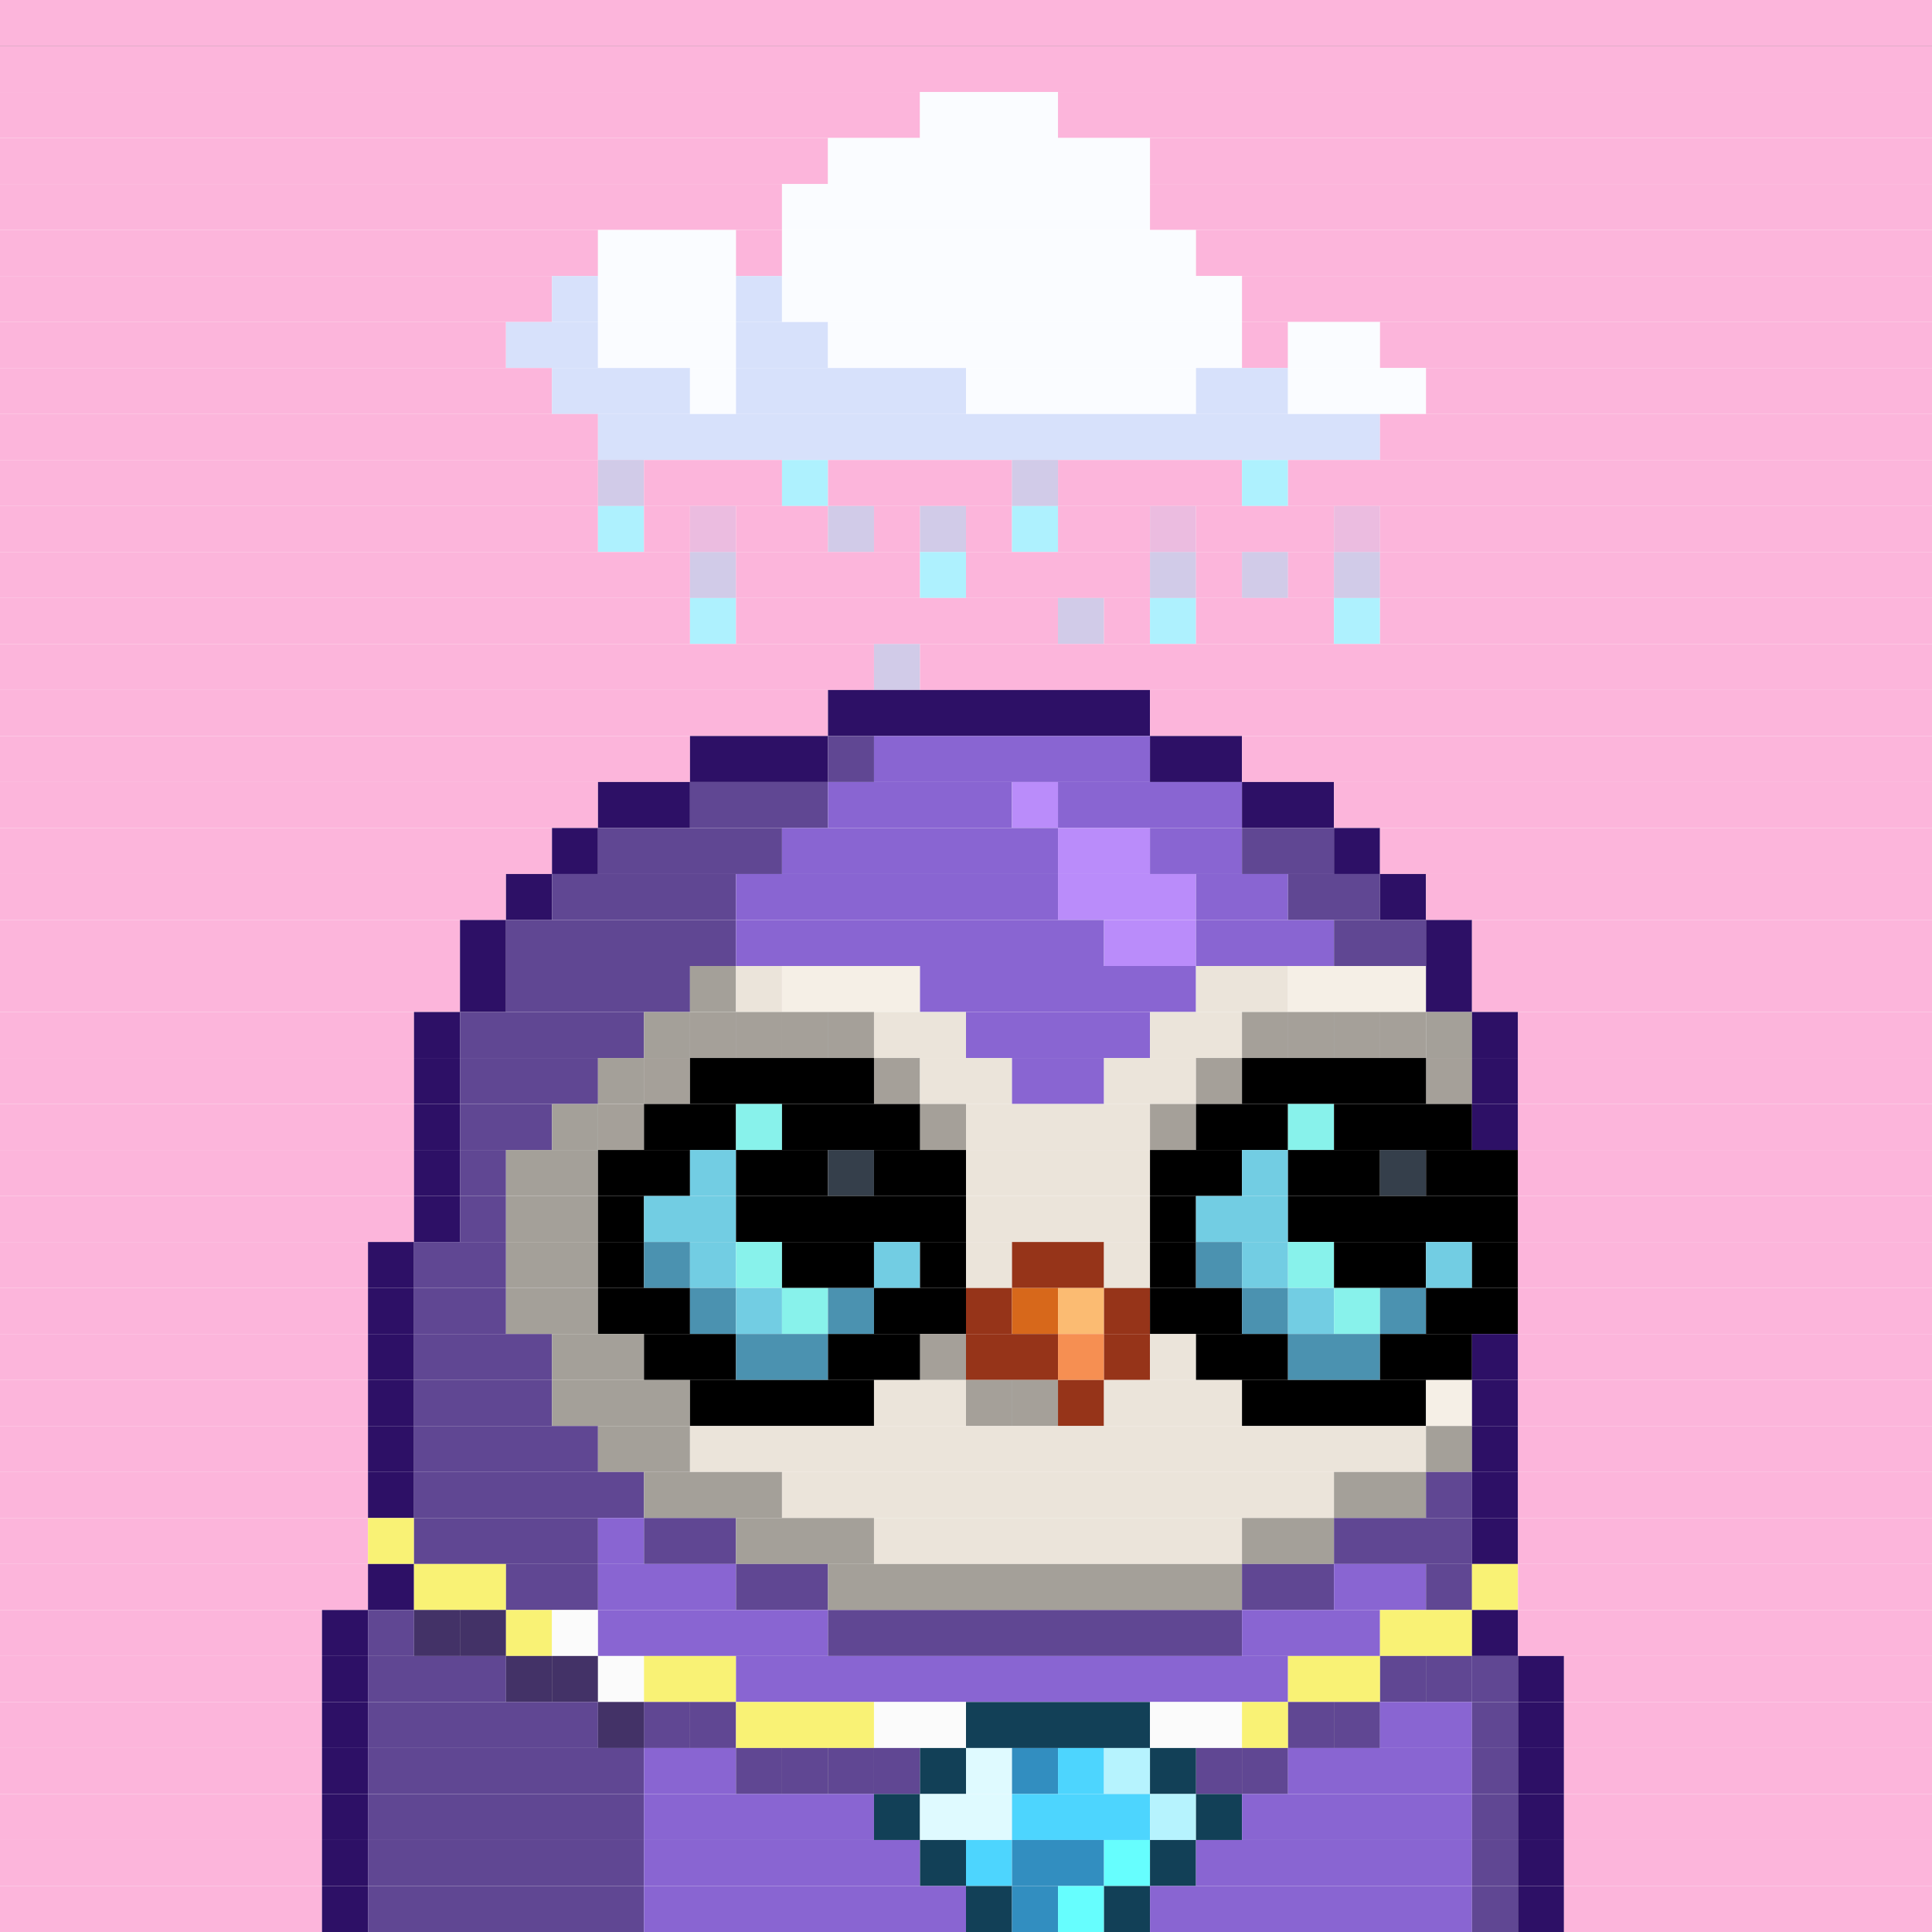 <svg id="bird-svg" xmlns="http://www.w3.org/2000/svg" preserveAspectRatio="xMinYMin meet" viewBox="0 0 42 42"><rect x="0" y="0" width="42" height="42" fill="#333333" stroke="none"/> <rect class='c129' x='0' y='0' width='42'/><rect class='c129' x='0' y='1' width='42'/><rect class='c129' x='0' y='2' width='20'/><rect class='c525' x='20' y='2' width='3'/><rect class='c129' x='23' y='2' width='19'/><rect class='c129' x='0' y='3' width='18'/><rect class='c525' x='18' y='3' width='7'/><rect class='c129' x='25' y='3' width='17'/><rect class='c129' x='0' y='4' width='17'/><rect class='c525' x='17' y='4' width='8'/><rect class='c129' x='25' y='4' width='17'/><rect class='c129' x='0' y='5' width='13'/><rect class='c525' x='13' y='5' width='3'/><rect class='c129' x='16' y='5' width='1'/><rect class='c525' x='17' y='5' width='9'/><rect class='c129' x='26' y='5' width='16'/><rect class='c129' x='0' y='6' width='12'/><rect class='c526' x='12' y='6' width='1'/><rect class='c525' x='13' y='6' width='3'/><rect class='c526' x='16' y='6' width='1'/><rect class='c525' x='17' y='6' width='10'/><rect class='c129' x='27' y='6' width='15'/><rect class='c129' x='0' y='7' width='11'/><rect class='c526' x='11' y='7' width='2'/><rect class='c525' x='13' y='7' width='3'/><rect class='c526' x='16' y='7' width='2'/><rect class='c525' x='18' y='7' width='9'/><rect class='c129' x='27' y='7' width='1'/><rect class='c525' x='28' y='7' width='2'/><rect class='c129' x='30' y='7' width='12'/><rect class='c129' x='0' y='8' width='12'/><rect class='c526' x='12' y='8' width='3'/><rect class='c525' x='15' y='8' width='1'/><rect class='c526' x='16' y='8' width='5'/><rect class='c525' x='21' y='8' width='5'/><rect class='c526' x='26' y='8' width='2'/><rect class='c525' x='28' y='8' width='3'/><rect class='c129' x='31' y='8' width='11'/><rect class='c129' x='0' y='9' width='13'/><rect class='c526' x='13' y='9' width='17'/><rect class='c129' x='30' y='9' width='12'/><rect class='c129' x='13' y='10' width='1'/><rect class='c129' x='0' y='10' width='13'/><rect class='c870' x='13' y='10' width='1'/><rect class='c129' x='14' y='10' width='3'/><rect class='c527' x='17' y='10' width='1'/><rect class='c129' x='22' y='10' width='1'/><rect class='c129' x='18' y='10' width='4'/><rect class='c870' x='22' y='10' width='1'/><rect class='c129' x='23' y='10' width='4'/><rect class='c527' x='27' y='10' width='1'/><rect class='c129' x='28' y='10' width='14'/><rect class='c129' x='0' y='11' width='13'/><rect class='c527' x='13' y='11' width='1'/><rect class='c129' x='15' y='11' width='1'/><rect class='c129' x='14' y='11' width='1'/><rect class='c871' x='15' y='11' width='1'/><rect class='c129' x='18' y='11' width='1'/><rect class='c129' x='16' y='11' width='2'/><rect class='c870' x='18' y='11' width='1'/><rect class='c129' x='20' y='11' width='1'/><rect class='c129' x='19' y='11' width='1'/><rect class='c870' x='20' y='11' width='1'/><rect class='c129' x='21' y='11' width='1'/><rect class='c527' x='22' y='11' width='1'/><rect class='c129' x='25' y='11' width='1'/><rect class='c129' x='23' y='11' width='2'/><rect class='c871' x='25' y='11' width='1'/><rect class='c129' x='29' y='11' width='1'/><rect class='c129' x='26' y='11' width='3'/><rect class='c871' x='29' y='11' width='1'/><rect class='c129' x='30' y='11' width='12'/><rect class='c129' x='15' y='12' width='1'/><rect class='c129' x='0' y='12' width='15'/><rect class='c870' x='15' y='12' width='1'/><rect class='c129' x='16' y='12' width='4'/><rect class='c527' x='20' y='12' width='1'/><rect class='c129' x='25' y='12' width='1'/><rect class='c129' x='21' y='12' width='4'/><rect class='c870' x='25' y='12' width='1'/><rect class='c129' x='27' y='12' width='1'/><rect class='c129' x='26' y='12' width='1'/><rect class='c870' x='27' y='12' width='1'/><rect class='c129' x='29' y='12' width='1'/><rect class='c129' x='28' y='12' width='1'/><rect class='c870' x='29' y='12' width='1'/><rect class='c129' x='30' y='12' width='12'/><rect class='c129' x='0' y='13' width='15'/><rect class='c527' x='15' y='13' width='1'/><rect class='c129' x='23' y='13' width='1'/><rect class='c129' x='16' y='13' width='7'/><rect class='c870' x='23' y='13' width='1'/><rect class='c129' x='24' y='13' width='1'/><rect class='c527' x='25' y='13' width='1'/><rect class='c129' x='26' y='13' width='3'/><rect class='c527' x='29' y='13' width='1'/><rect class='c129' x='30' y='13' width='12'/><rect class='c129' x='19' y='14' width='1'/><rect class='c129' x='0' y='14' width='19'/><rect class='c870' x='19' y='14' width='1'/><rect class='c129' x='20' y='14' width='22'/><rect class='c129' x='0' y='15' width='18'/><rect class='c231' x='18' y='15' width='7'/><rect class='c129' x='25' y='15' width='17'/><rect class='c129' x='0' y='16' width='15'/><rect class='c231' x='15' y='16' width='3'/><rect class='c232' x='18' y='16' width='1'/><rect class='c233' x='19' y='16' width='6'/><rect class='c231' x='25' y='16' width='2'/><rect class='c129' x='27' y='16' width='15'/><rect class='c129' x='0' y='17' width='13'/><rect class='c231' x='13' y='17' width='2'/><rect class='c232' x='15' y='17' width='3'/><rect class='c233' x='18' y='17' width='4'/><rect class='c234' x='22' y='17' width='1'/><rect class='c233' x='23' y='17' width='4'/><rect class='c231' x='27' y='17' width='2'/><rect class='c129' x='29' y='17' width='13'/><rect class='c129' x='0' y='18' width='12'/><rect class='c231' x='12' y='18' width='1'/><rect class='c232' x='13' y='18' width='4'/><rect class='c233' x='17' y='18' width='6'/><rect class='c234' x='23' y='18' width='2'/><rect class='c233' x='25' y='18' width='2'/><rect class='c232' x='27' y='18' width='2'/><rect class='c231' x='29' y='18' width='1'/><rect class='c129' x='30' y='18' width='12'/><rect class='c129' x='0' y='19' width='11'/><rect class='c231' x='11' y='19' width='1'/><rect class='c232' x='12' y='19' width='4'/><rect class='c233' x='16' y='19' width='7'/><rect class='c234' x='23' y='19' width='3'/><rect class='c233' x='26' y='19' width='2'/><rect class='c232' x='28' y='19' width='2'/><rect class='c231' x='30' y='19' width='1'/><rect class='c129' x='31' y='19' width='11'/><rect class='c129' x='0' y='20' width='10'/><rect class='c231' x='10' y='20' width='1'/><rect class='c232' x='11' y='20' width='5'/><rect class='c233' x='16' y='20' width='8'/><rect class='c234' x='24' y='20' width='2'/><rect class='c233' x='26' y='20' width='3'/><rect class='c232' x='29' y='20' width='2'/><rect class='c231' x='31' y='20' width='1'/><rect class='c129' x='32' y='20' width='10'/><rect class='c129' x='0' y='21' width='10'/><rect class='c231' x='10' y='21' width='1'/><rect class='c232' x='11' y='21' width='4'/><rect class='c212' x='15' y='21' width='1'/><rect class='c213' x='16' y='21' width='1'/><rect class='c214' x='17' y='21' width='3'/><rect class='c233' x='20' y='21' width='6'/><rect class='c213' x='26' y='21' width='2'/><rect class='c214' x='28' y='21' width='3'/><rect class='c231' x='31' y='21' width='1'/><rect class='c129' x='32' y='21' width='10'/><rect class='c129' x='0' y='22' width='9'/><rect class='c231' x='9' y='22' width='1'/><rect class='c232' x='10' y='22' width='4'/><rect class='c213' x='15' y='22' width='1'/><rect class='c212' x='14' y='22' width='1'/><rect class='c213' x='18' y='22' width='1'/><rect class='c213' x='17' y='22' width='1'/><rect class='c213' x='16' y='22' width='1'/><rect class='c865' x='15' y='22' width='4'/><rect class='c213' x='19' y='22' width='2'/><rect class='c233' x='21' y='22' width='4'/><rect class='c213' x='27' y='22' width='1'/><rect class='c213' x='25' y='22' width='2'/><rect class='c213' x='30' y='22' width='1'/><rect class='c213' x='29' y='22' width='1'/><rect class='c213' x='28' y='22' width='1'/><rect class='c865' x='27' y='22' width='4'/><rect class='c212' x='31' y='22' width='1'/><rect class='c231' x='32' y='22' width='1'/><rect class='c129' x='33' y='22' width='9'/><rect class='c129' x='0' y='23' width='9'/><rect class='c231' x='9' y='23' width='1'/><rect class='c232' x='10' y='23' width='3'/><rect class='c213' x='14' y='23' width='1'/><rect class='c212' x='13' y='23' width='1'/><rect class='c865' x='14' y='23' width='1'/><rect class='c213' x='19' y='23' width='1'/><rect class='c165' x='15' y='23' width='4'/><rect class='c865' x='19' y='23' width='1'/><rect class='c213' x='20' y='23' width='2'/><rect class='c233' x='22' y='23' width='2'/><rect class='c213' x='26' y='23' width='1'/><rect class='c213' x='24' y='23' width='2'/><rect class='c865' x='26' y='23' width='1'/><rect class='c213' x='31' y='23' width='1'/><rect class='c165' x='27' y='23' width='4'/><rect class='c865' x='31' y='23' width='1'/><rect class='c231' x='32' y='23' width='1'/><rect class='c129' x='33' y='23' width='9'/><rect class='c129' x='0' y='24' width='9'/><rect class='c231' x='9' y='24' width='1'/><rect class='c232' x='10' y='24' width='2'/><rect class='c213' x='13' y='24' width='1'/><rect class='c212' x='12' y='24' width='1'/><rect class='c865' x='13' y='24' width='1'/><rect class='c165' x='14' y='24' width='2'/><rect class='c337' x='16' y='24' width='1'/><rect class='c213' x='20' y='24' width='1'/><rect class='c165' x='17' y='24' width='3'/><rect class='c865' x='20' y='24' width='1'/><rect class='c213' x='25' y='24' width='1'/><rect class='c213' x='21' y='24' width='4'/><rect class='c865' x='25' y='24' width='1'/><rect class='c165' x='26' y='24' width='2'/><rect class='c337' x='28' y='24' width='1'/><rect class='c165' x='29' y='24' width='3'/><rect class='c231' x='32' y='24' width='1'/><rect class='c129' x='33' y='24' width='9'/><rect class='c129' x='0' y='25' width='9'/><rect class='c231' x='9' y='25' width='1'/><rect class='c232' x='10' y='25' width='1'/><rect class='c212' x='11' y='25' width='2'/><rect class='c165' x='13' y='25' width='2'/><rect class='c338' x='15' y='25' width='1'/><rect class='c165' x='16' y='25' width='2'/><rect class='c339' x='18' y='25' width='1'/><rect class='c165' x='19' y='25' width='2'/><rect class='c213' x='21' y='25' width='4'/><rect class='c165' x='25' y='25' width='2'/><rect class='c338' x='27' y='25' width='1'/><rect class='c165' x='28' y='25' width='2'/><rect class='c339' x='30' y='25' width='1'/><rect class='c165' x='31' y='25' width='2'/><rect class='c129' x='33' y='25' width='9'/><rect class='c129' x='0' y='26' width='9'/><rect class='c231' x='9' y='26' width='1'/><rect class='c232' x='10' y='26' width='1'/><rect class='c212' x='11' y='26' width='2'/><rect class='c165' x='13' y='26' width='1'/><rect class='c338' x='14' y='26' width='2'/><rect class='c165' x='16' y='26' width='5'/><rect class='c213' x='21' y='26' width='4'/><rect class='c165' x='25' y='26' width='1'/><rect class='c338' x='26' y='26' width='2'/><rect class='c165' x='28' y='26' width='5'/><rect class='c129' x='33' y='26' width='9'/><rect class='c129' x='0' y='27' width='8'/><rect class='c231' x='8' y='27' width='1'/><rect class='c232' x='9' y='27' width='2'/><rect class='c212' x='11' y='27' width='2'/><rect class='c165' x='13' y='27' width='1'/><rect class='c340' x='14' y='27' width='1'/><rect class='c338' x='15' y='27' width='1'/><rect class='c337' x='16' y='27' width='1'/><rect class='c165' x='17' y='27' width='2'/><rect class='c338' x='19' y='27' width='1'/><rect class='c165' x='20' y='27' width='1'/><rect class='c213' x='21' y='27' width='1'/><rect class='c144' x='22' y='27' width='2'/><rect class='c213' x='24' y='27' width='1'/><rect class='c165' x='25' y='27' width='1'/><rect class='c340' x='26' y='27' width='1'/><rect class='c338' x='27' y='27' width='1'/><rect class='c337' x='28' y='27' width='1'/><rect class='c165' x='29' y='27' width='2'/><rect class='c338' x='31' y='27' width='1'/><rect class='c165' x='32' y='27' width='1'/><rect class='c129' x='33' y='27' width='9'/><rect class='c129' x='0' y='28' width='8'/><rect class='c231' x='8' y='28' width='1'/><rect class='c232' x='9' y='28' width='2'/><rect class='c212' x='11' y='28' width='2'/><rect class='c165' x='13' y='28' width='2'/><rect class='c340' x='15' y='28' width='1'/><rect class='c338' x='16' y='28' width='1'/><rect class='c337' x='17' y='28' width='1'/><rect class='c340' x='18' y='28' width='1'/><rect class='c165' x='19' y='28' width='2'/><rect class='c144' x='21' y='28' width='1'/><rect class='c145' x='22' y='28' width='1'/><rect class='c147' x='23' y='28' width='1'/><rect class='c144' x='24' y='28' width='1'/><rect class='c165' x='25' y='28' width='2'/><rect class='c340' x='27' y='28' width='1'/><rect class='c338' x='28' y='28' width='1'/><rect class='c337' x='29' y='28' width='1'/><rect class='c340' x='30' y='28' width='1'/><rect class='c165' x='31' y='28' width='2'/><rect class='c129' x='33' y='28' width='9'/><rect class='c129' x='0' y='29' width='8'/><rect class='c231' x='8' y='29' width='1'/><rect class='c232' x='9' y='29' width='3'/><rect class='c212' x='12' y='29' width='2'/><rect class='c165' x='14' y='29' width='2'/><rect class='c340' x='16' y='29' width='2'/><rect class='c213' x='20' y='29' width='1'/><rect class='c165' x='18' y='29' width='2'/><rect class='c865' x='20' y='29' width='1'/><rect class='c144' x='21' y='29' width='2'/><rect class='c146' x='23' y='29' width='1'/><rect class='c144' x='24' y='29' width='1'/><rect class='c213' x='25' y='29' width='1'/><rect class='c165' x='26' y='29' width='2'/><rect class='c340' x='28' y='29' width='2'/><rect class='c165' x='30' y='29' width='2'/><rect class='c231' x='32' y='29' width='1'/><rect class='c129' x='33' y='29' width='9'/><rect class='c129' x='0' y='30' width='8'/><rect class='c231' x='8' y='30' width='1'/><rect class='c232' x='9' y='30' width='3'/><rect class='c212' x='12' y='30' width='3'/><rect class='c165' x='15' y='30' width='4'/><rect class='c213' x='21' y='30' width='1'/><rect class='c213' x='19' y='30' width='2'/><rect class='c213' x='22' y='30' width='1'/><rect class='c865' x='21' y='30' width='2'/><rect class='c144' x='23' y='30' width='1'/><rect class='c213' x='24' y='30' width='3'/><rect class='c165' x='27' y='30' width='4'/><rect class='c214' x='31' y='30' width='1'/><rect class='c231' x='32' y='30' width='1'/><rect class='c129' x='33' y='30' width='9'/><rect class='c129' x='0' y='31' width='8'/><rect class='c231' x='8' y='31' width='1'/><rect class='c232' x='9' y='31' width='4'/><rect class='c212' x='13' y='31' width='2'/><rect class='c213' x='15' y='31' width='16'/><rect class='c212' x='31' y='31' width='1'/><rect class='c231' x='32' y='31' width='1'/><rect class='c129' x='33' y='31' width='9'/><rect class='c129' x='0' y='32' width='8'/><rect class='c231' x='8' y='32' width='1'/><rect class='c232' x='9' y='32' width='5'/><rect class='c212' x='14' y='32' width='3'/><rect class='c213' x='17' y='32' width='12'/><rect class='c212' x='29' y='32' width='2'/><rect class='c232' x='31' y='32' width='1'/><rect class='c231' x='32' y='32' width='1'/><rect class='c129' x='33' y='32' width='9'/><rect class='c129' x='0' y='33' width='8'/><rect class='c840' x='8' y='33' width='1'/><rect class='c232' x='9' y='33' width='4'/><rect class='c233' x='13' y='33' width='1'/><rect class='c232' x='14' y='33' width='2'/><rect class='c212' x='16' y='33' width='3'/><rect class='c213' x='19' y='33' width='8'/><rect class='c212' x='27' y='33' width='2'/><rect class='c232' x='29' y='33' width='3'/><rect class='c231' x='32' y='33' width='1'/><rect class='c129' x='33' y='33' width='9'/><rect class='c129' x='0' y='34' width='8'/><rect class='c231' x='8' y='34' width='1'/><rect class='c840' x='9' y='34' width='2'/><rect class='c232' x='11' y='34' width='2'/><rect class='c233' x='13' y='34' width='3'/><rect class='c232' x='16' y='34' width='2'/><rect class='c212' x='18' y='34' width='9'/><rect class='c232' x='27' y='34' width='2'/><rect class='c233' x='29' y='34' width='2'/><rect class='c232' x='31' y='34' width='1'/><rect class='c840' x='32' y='34' width='1'/><rect class='c129' x='33' y='34' width='9'/><rect class='c129' x='0' y='35' width='7'/><rect class='c231' x='7' y='35' width='1'/><rect class='c232' x='9' y='35' width='1'/><rect class='c232' x='8' y='35' width='1'/><rect class='c232' x='10' y='35' width='1'/><rect class='c865' x='9' y='35' width='2'/><rect class='c840' x='11' y='35' width='1'/><rect class='c841' x='12' y='35' width='1'/><rect class='c233' x='13' y='35' width='5'/><rect class='c232' x='18' y='35' width='9'/><rect class='c233' x='27' y='35' width='3'/><rect class='c840' x='30' y='35' width='2'/><rect class='c231' x='32' y='35' width='1'/><rect class='c129' x='33' y='35' width='9'/><rect class='c129' x='0' y='36' width='7'/><rect class='c231' x='7' y='36' width='1'/><rect class='c232' x='11' y='36' width='1'/><rect class='c232' x='8' y='36' width='3'/><rect class='c232' x='12' y='36' width='1'/><rect class='c865' x='11' y='36' width='2'/><rect class='c841' x='13' y='36' width='1'/><rect class='c840' x='14' y='36' width='2'/><rect class='c233' x='16' y='36' width='12'/><rect class='c233' x='30' y='36' width='1'/><rect class='c840' x='28' y='36' width='2'/><rect class='c233' x='31' y='36' width='1'/><rect class='c865' x='30' y='36' width='2'/><rect class='c232' x='32' y='36' width='1'/><rect class='c231' x='33' y='36' width='1'/><rect class='c129' x='34' y='36' width='8'/><rect class='c129' x='0' y='37' width='7'/><rect class='c231' x='7' y='37' width='1'/><rect class='c232' x='13' y='37' width='1'/><rect class='c232' x='8' y='37' width='5'/><rect class='c233' x='15' y='37' width='1'/><rect class='c233' x='14' y='37' width='1'/><rect class='c865' x='13' y='37' width='3'/><rect class='c840' x='16' y='37' width='3'/><rect class='c841' x='19' y='37' width='2'/><rect class='c842' x='21' y='37' width='4'/><rect class='c841' x='25' y='37' width='2'/><rect class='c233' x='28' y='37' width='1'/><rect class='c840' x='27' y='37' width='1'/><rect class='c233' x='29' y='37' width='1'/><rect class='c865' x='28' y='37' width='2'/><rect class='c233' x='30' y='37' width='2'/><rect class='c232' x='32' y='37' width='1'/><rect class='c231' x='33' y='37' width='1'/><rect class='c129' x='34' y='37' width='8'/><rect class='c129' x='0' y='38' width='7'/><rect class='c231' x='7' y='38' width='1'/><rect class='c232' x='8' y='38' width='6'/><rect class='c233' x='16' y='38' width='1'/><rect class='c233' x='14' y='38' width='2'/><rect class='c233' x='19' y='38' width='1'/><rect class='c233' x='18' y='38' width='1'/><rect class='c233' x='17' y='38' width='1'/><rect class='c865' x='16' y='38' width='4'/><rect class='c842' x='20' y='38' width='1'/><rect class='c843' x='21' y='38' width='1'/><rect class='c844' x='22' y='38' width='1'/><rect class='c845' x='23' y='38' width='1'/><rect class='c846' x='24' y='38' width='1'/><rect class='c233' x='26' y='38' width='1'/><rect class='c842' x='25' y='38' width='1'/><rect class='c233' x='27' y='38' width='1'/><rect class='c865' x='26' y='38' width='2'/><rect class='c233' x='28' y='38' width='4'/><rect class='c232' x='32' y='38' width='1'/><rect class='c231' x='33' y='38' width='1'/><rect class='c129' x='34' y='38' width='8'/><rect class='c129' x='0' y='39' width='7'/><rect class='c231' x='7' y='39' width='1'/><rect class='c232' x='8' y='39' width='6'/><rect class='c233' x='14' y='39' width='5'/><rect class='c842' x='19' y='39' width='1'/><rect class='c843' x='20' y='39' width='2'/><rect class='c845' x='22' y='39' width='3'/><rect class='c846' x='25' y='39' width='1'/><rect class='c842' x='26' y='39' width='1'/><rect class='c233' x='27' y='39' width='5'/><rect class='c232' x='32' y='39' width='1'/><rect class='c231' x='33' y='39' width='1'/><rect class='c129' x='34' y='39' width='8'/><rect class='c129' x='0' y='40' width='7'/><rect class='c231' x='7' y='40' width='1'/><rect class='c232' x='8' y='40' width='6'/><rect class='c233' x='14' y='40' width='6'/><rect class='c842' x='20' y='40' width='1'/><rect class='c845' x='21' y='40' width='1'/><rect class='c844' x='22' y='40' width='2'/><rect class='c847' x='24' y='40' width='1'/><rect class='c842' x='25' y='40' width='1'/><rect class='c233' x='26' y='40' width='6'/><rect class='c232' x='32' y='40' width='1'/><rect class='c231' x='33' y='40' width='1'/><rect class='c129' x='34' y='40' width='8'/><rect class='c129' x='0' y='41' width='7'/><rect class='c231' x='7' y='41' width='1'/><rect class='c232' x='8' y='41' width='6'/><rect class='c233' x='14' y='41' width='7'/><rect class='c842' x='21' y='41' width='1'/><rect class='c844' x='22' y='41' width='1'/><rect class='c847' x='23' y='41' width='1'/><rect class='c842' x='24' y='41' width='1'/><rect class='c233' x='25' y='41' width='7'/><rect class='c232' x='32' y='41' width='1'/><rect class='c231' x='33' y='41' width='1'/><rect class='c129' x='34' y='41' width='8'/><style>rect{height:1px;} #bird-svg{shape-rendering: crispedges;} .c129{fill:rgb(252,181,219)}.c144{fill:rgb(150,52,25)}.c145{fill:rgb(215,104,27)}.c146{fill:rgb(246,143,82)}.c147{fill:rgb(251,187,114)}.c165{fill:rgb(0,0,0)}.c212{fill:rgb(164,160,153)}.c213{fill:rgb(235,228,218)}.c214{fill:rgb(245,239,230)}.c231{fill:rgb(45,16,102)}.c232{fill:rgb(96,71,147)}.c233{fill:rgb(137,101,210)}.c234{fill:rgb(186,140,250)}.c337{fill:rgb(136,242,235)}.c338{fill:rgb(114,205,227)}.c339{fill:rgb(53,63,75)}.c340{fill:rgb(75,146,176)}.c525{fill:rgb(250,252,255)}.c526{fill:rgb(215,225,251)}.c527{fill:rgb(174,241,254)}.c840{fill:rgb(249,242,117)}.c841{fill:rgb(251,251,251)}.c842{fill:rgb(18,64,87)}.c843{fill:rgb(223,250,255)}.c844{fill:rgb(50,142,192)}.c845{fill:rgb(77,213,254)}.c846{fill:rgb(182,243,254)}.c847{fill:rgb(102,254,254)}.c865{fill:rgba(0,0,0,0.30)}.c870{fill:rgba(146,235,252,0.40)}.c871{fill:rgba(135,234,254,0.14)}</style></svg>
